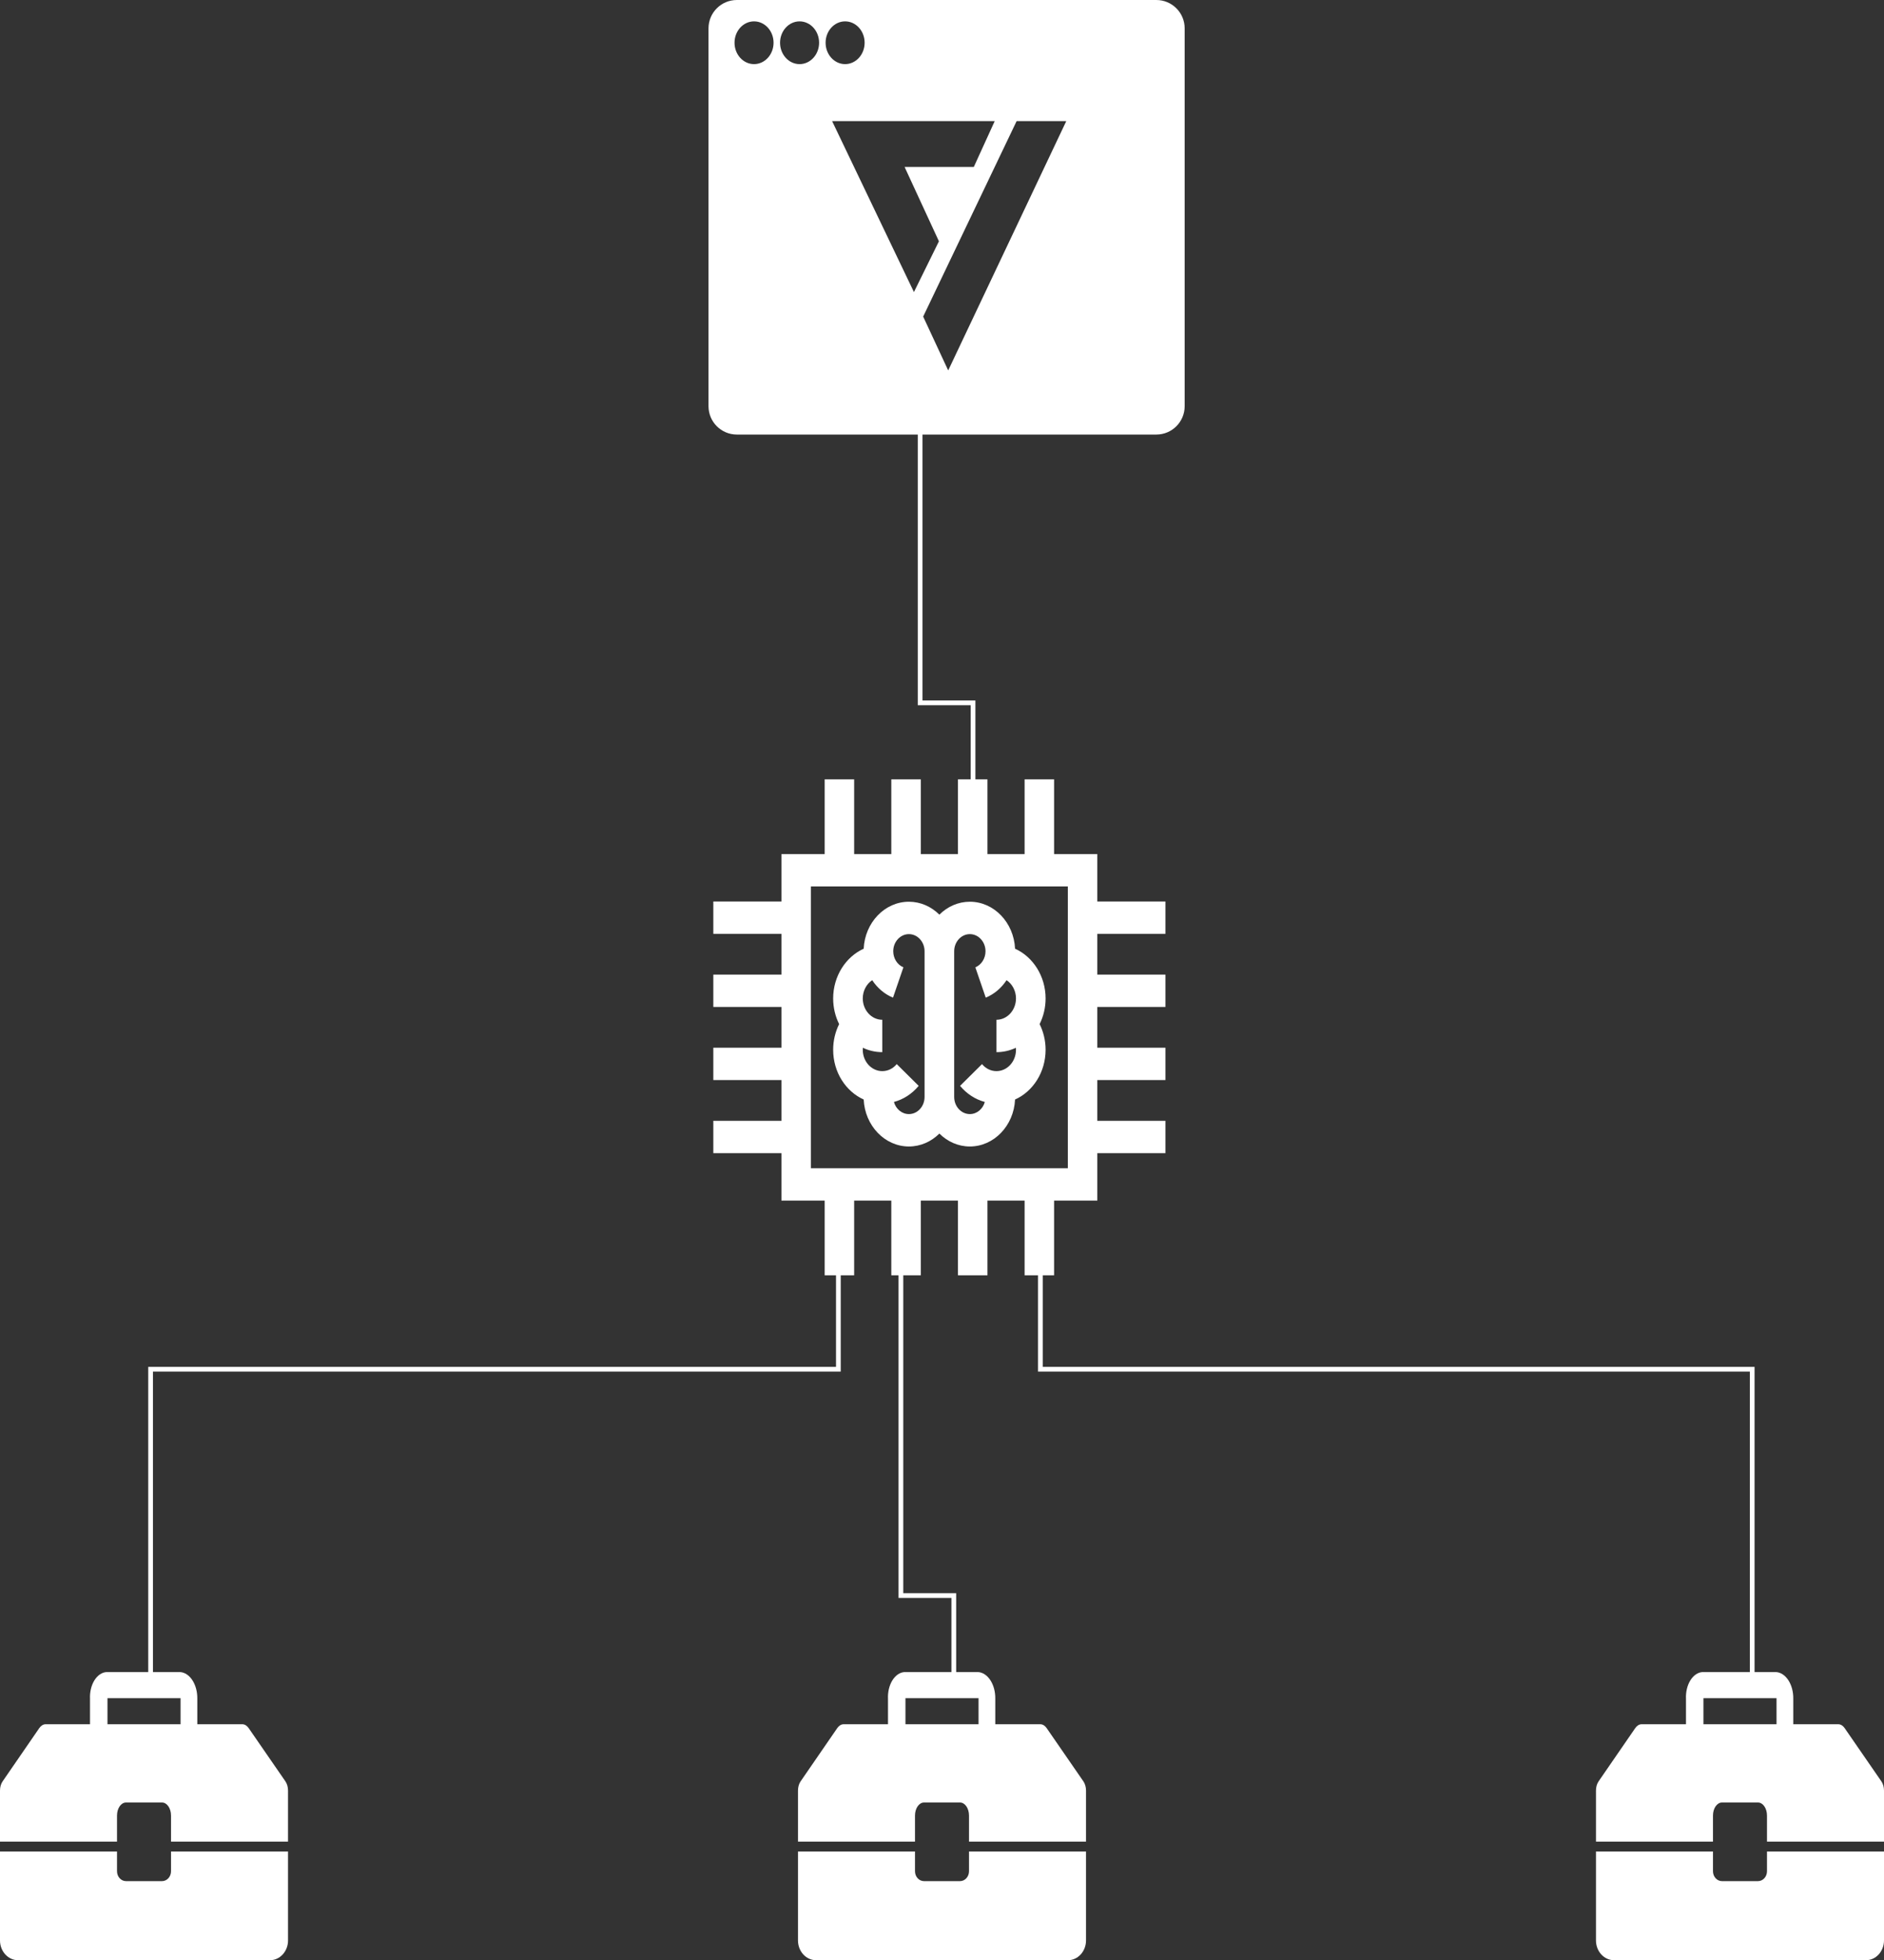 <?xml version="1.0" encoding="UTF-8"?>
<svg width="399px" height="415px" viewBox="0 0 399 415" version="1.1" xmlns="http://www.w3.org/2000/svg" xmlns:xlink="http://www.w3.org/1999/xlink">
    <rect x="0" y="0" width="399" height="415" fill="#333333" stroke="none"/>
    <title>Group 3</title>
    <g id="Estructura-Empresa" stroke="none" stroke-width="1" fill="none" fill-rule="evenodd">
        <g id="TECHNOLOGIES" transform="translate(-139, -3699)">
            <g id="VorticApp2" transform="translate(69, 3647)">
                <g id="Group-3" transform="translate(70, 52)">
                    <g id="Group-2" transform="translate(31.893, 0)">
                        <g id="chip-ai-svgrepo-com" transform="translate(119.177, 165)" fill="#FFFFFF" fill-rule="nonzero">
                            <path d="M81.323,25.859 L81.323,15.819 L72.168,15.819 L72.168,0 L65.924,0 L65.924,15.819 L58.054,15.819 L58.054,0 L51.809,0 L51.809,15.819 L43.94,15.819 L43.94,0 L37.695,0 L37.695,15.819 L29.825,15.819 L29.825,0 L23.581,0 L23.581,15.819 L14.425,15.819 L14.425,25.859 L0,25.859 L0,32.707 L14.425,32.707 L14.425,41.337 L0,41.337 L0,48.185 L14.425,48.185 L14.425,56.815 L0,56.815 L0,63.663 L14.425,63.663 L14.425,72.293 L0,72.293 L0,79.141 L14.425,79.141 L14.425,89.181 L23.581,89.181 L23.581,105 L29.825,105 L29.825,89.181 L37.695,89.181 L37.695,105 L43.939,105 L43.939,89.181 L51.809,89.181 L51.809,105 L58.054,105 L58.054,89.181 L65.924,89.181 L65.924,105 L72.168,105 L72.168,89.181 L81.323,89.181 L81.323,79.141 L95.749,79.141 L95.749,72.293 L81.323,72.293 L81.323,63.663 L95.749,63.663 L95.749,56.815 L81.323,56.815 L81.323,48.185 L95.749,48.185 L95.749,41.337 L81.323,41.337 L81.323,32.707 L95.749,32.707 L95.749,25.859 L81.323,25.859 L81.323,25.859 Z M75.079,82.333 L75.079,82.333 L20.67,82.333 L20.67,22.667 L75.079,22.667 L75.079,82.333 Z" id="Shape"></path>
                            <path d="M70.37,46.381 C70.37,41.675 67.703,37.569 63.904,35.856 C63.646,30.324 59.449,25.909 54.328,25.909 C51.844,25.909 49.579,26.947 47.874,28.646 C46.169,26.947 43.904,25.909 41.421,25.909 C36.299,25.909 32.103,30.324 31.845,35.856 C28.045,37.569 25.379,41.675 25.379,46.381 C25.379,48.349 25.838,50.201 26.645,51.816 C25.821,53.47 25.379,55.332 25.379,57.255 C25.379,62.005 28.056,66.083 31.845,67.783 C32.105,73.314 36.301,77.727 41.421,77.727 C43.904,77.727 46.17,76.69 47.874,74.99 C49.579,76.69 51.845,77.727 54.328,77.727 C59.448,77.727 63.644,73.314 63.904,67.783 C67.693,66.082 70.37,62.005 70.37,57.255 C70.37,55.331 69.928,53.47 69.103,51.816 C69.91,50.2 70.37,48.348 70.37,46.381 Z M44.738,67.24 C44.738,69.241 43.25,70.868 41.421,70.868 C39.929,70.868 38.665,69.786 38.249,68.301 C40.25,67.765 42.086,66.588 43.492,64.891 L38.843,60.286 C38.05,61.245 36.962,61.773 35.781,61.773 C33.503,61.773 31.65,59.746 31.65,57.255 C31.65,57.112 31.656,56.97 31.669,56.829 C32.93,57.425 34.32,57.757 35.781,57.757 L35.781,50.899 C33.503,50.899 31.65,48.872 31.65,46.381 C31.65,44.757 32.449,43.313 33.647,42.516 C34.731,44.165 36.248,45.477 38.053,46.217 L40.256,39.795 C38.968,39.267 38.103,37.901 38.103,36.396 C38.103,34.395 39.592,32.768 41.421,32.768 C43.25,32.768 44.738,34.395 44.738,36.396 L44.738,67.24 L44.738,67.24 Z M64.08,56.829 C64.092,56.97 64.098,57.112 64.098,57.255 C64.098,59.746 62.245,61.773 59.968,61.773 C58.786,61.773 57.699,61.245 56.905,60.286 L52.257,64.891 C53.663,66.588 55.498,67.765 57.499,68.301 C57.083,69.786 55.819,70.868 54.328,70.868 C52.498,70.868 51.01,69.241 51.01,67.24 L51.01,36.396 C51.01,34.396 52.498,32.768 54.328,32.768 C56.157,32.768 57.645,34.396 57.645,36.396 C57.645,37.901 56.78,39.268 55.493,39.796 L57.695,46.218 C59.5,45.477 61.017,44.165 62.102,42.516 C63.3,43.313 64.098,44.757 64.098,46.381 C64.098,48.872 62.245,50.899 59.968,50.899 L59.968,57.758 C61.428,57.758 62.818,57.425 64.08,56.829 Z" id="Shape"></path>
                        </g>
                        <g id="vorticAppIcon" transform="translate(118.158, 0)" fill="#FFFFFF">
                            <path d="M94.842,0 C98.156,7.33259634e-15 100.842,2.686 100.842,6 L100.842,86 C100.842,89.314 98.156,92 94.842,92 L6,92 C2.686,92 4.05812251e-16,89.314 0,86 L0,6 C-4.05812251e-16,2.686 2.686,-2.79460044e-16 6,0 L94.842,0 Z M75.769,25.639 L65.254,25.639 L45.461,67.025 L50.762,78.426 L75.769,25.639 Z M60.615,25.639 L26.175,25.639 L43.505,61.836 L48.798,51.086 L41.525,35.343 L56.187,35.343 L60.615,25.639 Z M9.643,4.525 C7.361,4.525 5.51,6.55 5.51,9.049 C5.51,11.548 7.361,13.574 9.643,13.574 C11.926,13.574 13.776,11.548 13.776,9.049 C13.776,6.55 11.926,4.525 9.643,4.525 Z M19.287,4.525 C17.004,4.525 15.154,6.55 15.154,9.049 C15.154,11.548 17.004,13.574 19.287,13.574 C21.569,13.574 23.42,11.548 23.42,9.049 C23.42,6.55 21.569,4.525 19.287,4.525 Z M28.93,4.525 C26.648,4.525 24.797,6.55 24.797,9.049 C24.797,11.548 26.648,13.574 28.93,13.574 C31.213,13.574 33.063,11.548 33.063,9.049 C33.063,6.55 31.213,4.525 28.93,4.525 Z" id="Combined-Shape"></path>
                        </g>
                        <polyline id="Line-2" stroke="#FFFFFF" stroke-linecap="square" points="170.107 358 170.107 337.802 158.902 337.802 158.902 260"></polyline>
                        <polyline id="Line-2" stroke="#FFFFFF" stroke-linecap="square" points="174.181 169 174.181 148.802 162.977 148.802 162.977 71"></polyline>
                        <polyline id="Line-2" stroke="#FFFFFF" stroke-linecap="square" points="1.50008622e-16 356 1.50008622e-16 289.887 145.66 289.887 145.66 270"></polyline>
                        <polyline id="Line-2" stroke="#FFFFFF" stroke-linecap="square" points="339.195 356 339.195 289.887 188.442 289.887 188.442 270"></polyline>
                    </g>
                    <g id="tools-svgrepo-com" transform="translate(169, 354)" fill="#FFFFFF" fill-rule="nonzero">
                        <path d="M36.219,42.171 C36.219,43.327 35.365,44.263 34.313,44.263 L26.688,44.263 C25.635,44.263 24.781,43.327 24.781,42.171 L24.781,37.987 L3.12171335e-05,37.987 L3.12171335e-05,56.816 C3.12171335e-05,59.127 1.707,61 3.813,61 L57.188,61 C59.293,61 61,59.127 61,56.816 L61,37.987 L36.219,37.987 L36.219,42.171 Z" id="Path"></path>
                        <path d="M60.447,23.142 L52.651,11.847 C52.296,11.337 51.816,11.049 51.316,11.046 L41.785,11.046 L41.785,5.661 C41.839,2.642 40.208,0.12 38.125,0 L22.57,0 C21.582,0.056 20.651,0.69 19.99,1.756 C19.329,2.823 18.995,4.231 19.063,5.661 L19.063,11.046 L9.684,11.046 C9.177,11.042 8.69,11.33 8.33,11.847 L0.553,23.142 C0.196,23.663 -0.003,24.368 3.12171331e-05,25.102 L3.12171331e-05,35.9 L24.781,35.9 L24.781,30.377 C24.781,28.852 25.635,27.615 26.688,27.615 L34.313,27.615 C35.365,27.615 36.219,28.852 36.219,30.377 L36.219,35.9 L61,35.9 L61,25.075 C60.998,24.35 60.799,23.656 60.447,23.142 Z M38.239,11.046 L22.761,11.046 L22.761,5.523 L38.239,5.523 L38.239,11.046 Z" id="Shape"></path>
                    </g>
                    <g id="tools-svgrepo-com" transform="translate(0, 354)" fill="#FFFFFF" fill-rule="nonzero">
                        <path d="M36.219,42.171 C36.219,43.327 35.365,44.263 34.313,44.263 L26.688,44.263 C25.635,44.263 24.781,43.327 24.781,42.171 L24.781,37.987 L3.12171335e-05,37.987 L3.12171335e-05,56.816 C3.12171335e-05,59.127 1.707,61 3.813,61 L57.188,61 C59.293,61 61,59.127 61,56.816 L61,37.987 L36.219,37.987 L36.219,42.171 Z" id="Path"></path>
                        <path d="M60.447,23.142 L52.651,11.847 C52.296,11.337 51.816,11.049 51.316,11.046 L41.785,11.046 L41.785,5.661 C41.839,2.642 40.208,0.12 38.125,0 L22.57,0 C21.582,0.056 20.651,0.69 19.99,1.756 C19.329,2.823 18.995,4.231 19.063,5.661 L19.063,11.046 L9.684,11.046 C9.177,11.042 8.69,11.33 8.33,11.847 L0.553,23.142 C0.196,23.663 -0.003,24.368 3.12171331e-05,25.102 L3.12171331e-05,35.9 L24.781,35.9 L24.781,30.377 C24.781,28.852 25.635,27.615 26.688,27.615 L34.313,27.615 C35.365,27.615 36.219,28.852 36.219,30.377 L36.219,35.9 L61,35.9 L61,25.075 C60.998,24.35 60.799,23.656 60.447,23.142 Z M38.239,11.046 L22.761,11.046 L22.761,5.523 L38.239,5.523 L38.239,11.046 Z" id="Shape"></path>
                    </g>
                    <g id="tools-svgrepo-com" transform="translate(338, 354)" fill="#FFFFFF" fill-rule="nonzero">
                        <path d="M36.219,42.171 C36.219,43.327 35.365,44.263 34.313,44.263 L26.688,44.263 C25.635,44.263 24.781,43.327 24.781,42.171 L24.781,37.987 L3.12171335e-05,37.987 L3.12171335e-05,56.816 C3.12171335e-05,59.127 1.707,61 3.813,61 L57.188,61 C59.293,61 61,59.127 61,56.816 L61,37.987 L36.219,37.987 L36.219,42.171 Z" id="Path"></path>
                        <path d="M60.447,23.142 L52.651,11.847 C52.296,11.337 51.816,11.049 51.316,11.046 L41.785,11.046 L41.785,5.661 C41.839,2.642 40.208,0.12 38.125,0 L22.57,0 C21.582,0.056 20.651,0.69 19.99,1.756 C19.329,2.823 18.995,4.231 19.063,5.661 L19.063,11.046 L9.684,11.046 C9.177,11.042 8.69,11.33 8.33,11.847 L0.553,23.142 C0.196,23.663 -0.003,24.368 3.12171331e-05,25.102 L3.12171331e-05,35.9 L24.781,35.9 L24.781,30.377 C24.781,28.852 25.635,27.615 26.688,27.615 L34.313,27.615 C35.365,27.615 36.219,28.852 36.219,30.377 L36.219,35.9 L61,35.9 L61,25.075 C60.998,24.35 60.799,23.656 60.447,23.142 Z M38.239,11.046 L22.761,11.046 L22.761,5.523 L38.239,5.523 L38.239,11.046 Z" id="Shape"></path>
                    </g>
                </g>
            </g>
        </g>
    </g>
</svg>